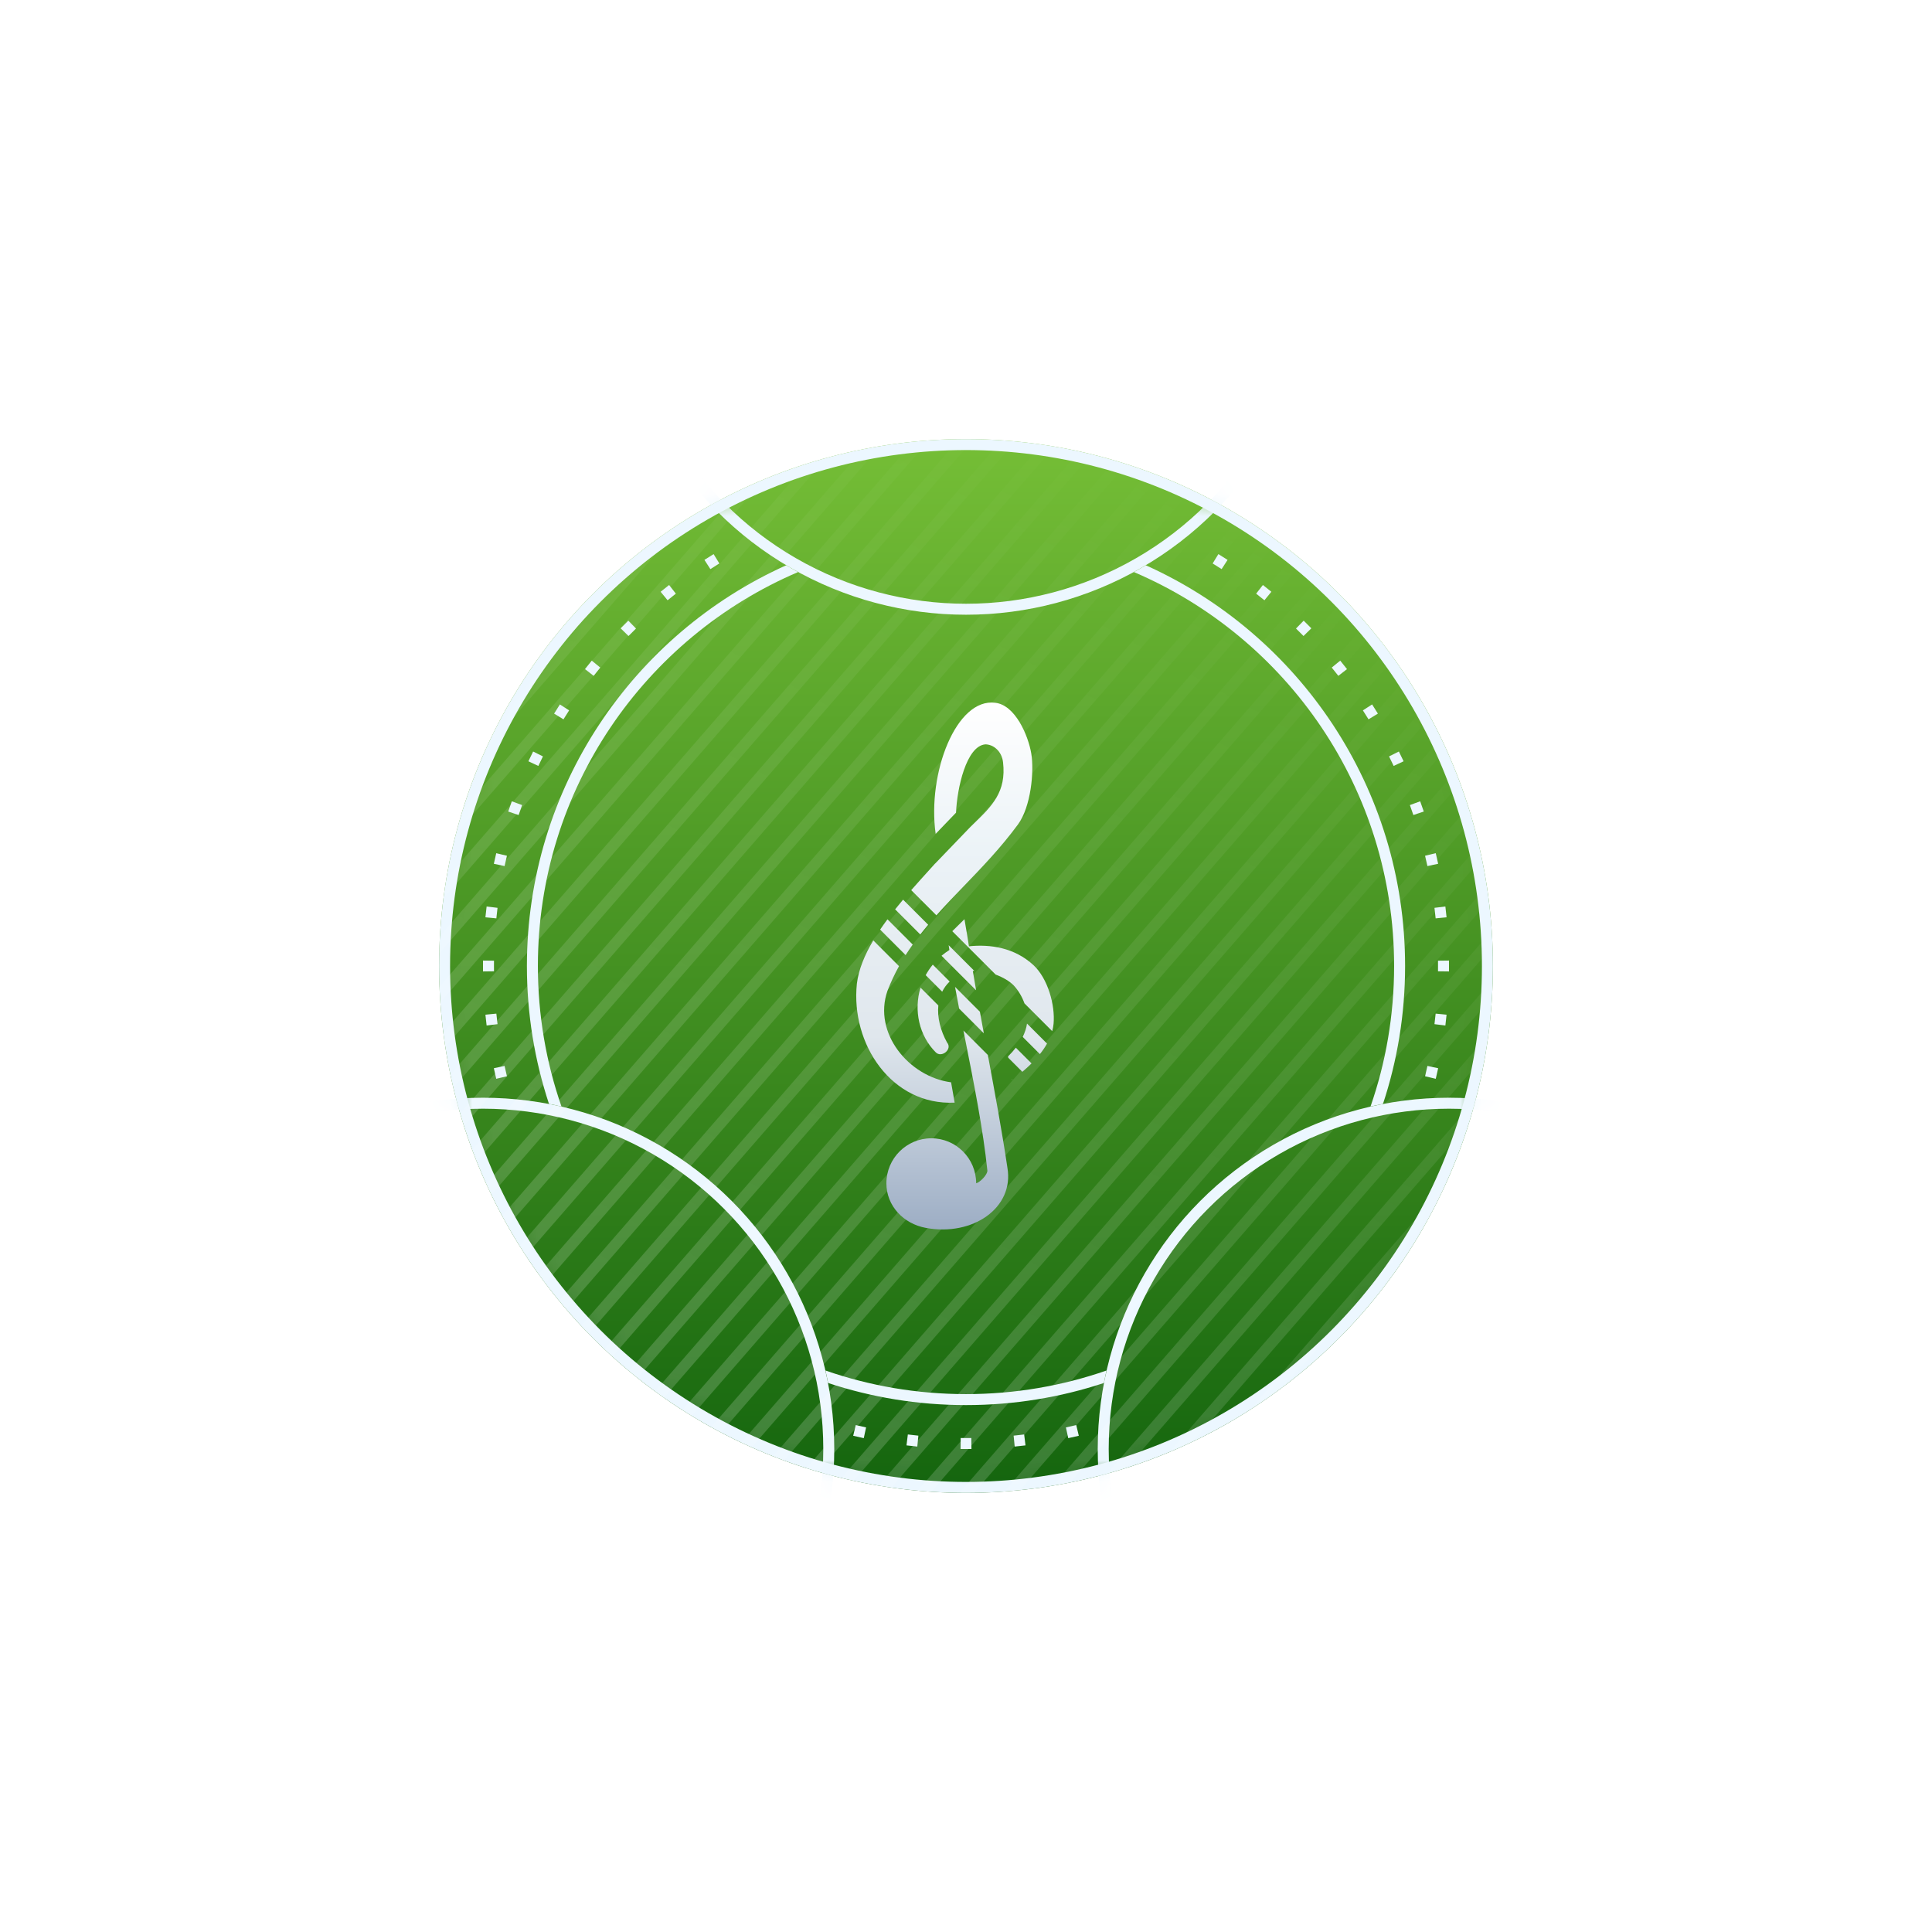 <svg width="88" height="88" viewBox="0 0 88 88" fill="none" xmlns="http://www.w3.org/2000/svg">
<g filter="url(#filter0_d_21_27335)">
<circle cx="44" cy="44" r="24" fill="url(#paint0_linear_21_27335)"/>
<circle cx="44" cy="44" r="23.75" stroke="#ECF7FF" stroke-width="0.5"/>
</g>
<mask id="mask0_21_27335" style="mask-type:alpha" maskUnits="userSpaceOnUse" x="20" y="20" width="48" height="48">
<circle cx="44" cy="44" r="24" fill="black"/>
</mask>
<g mask="url(#mask0_21_27335)">
<circle cx="66" cy="66" r="15.75" stroke="#ECF7FF" stroke-width="0.5"/>
<circle cx="22" cy="66" r="15.75" stroke="#ECF7FF" stroke-width="0.5"/>
<circle cx="44" cy="12" r="15.75" stroke="#ECF7FF" stroke-width="0.5"/>
<path d="M44.924 -2L45.301 -1.672L-0.623 51.158L-1 50.83L44.924 -2Z" fill="url(#paint1_linear_21_27335)" fill-opacity="0.33"/>
<path d="M46.056 -1.016L46.433 -0.688L0.509 52.142L0.132 51.814L46.056 -1.016Z" fill="url(#paint2_linear_21_27335)" fill-opacity="0.33"/>
<path d="M47.188 -0.032L47.565 0.296L1.641 53.126L1.264 52.798L47.188 -0.032Z" fill="url(#paint3_linear_21_27335)" fill-opacity="0.33"/>
<path d="M48.32 0.952L48.697 1.28L2.773 54.11L2.396 53.782L48.32 0.952Z" fill="url(#paint4_linear_21_27335)" fill-opacity="0.33"/>
<path d="M49.452 1.936L49.829 2.264L3.905 55.094L3.528 54.766L49.452 1.936Z" fill="url(#paint5_linear_21_27335)" fill-opacity="0.33"/>
<path d="M50.584 2.92L50.962 3.248L5.037 56.078L4.66 55.75L50.584 2.92Z" fill="url(#paint6_linear_21_27335)" fill-opacity="0.33"/>
<path d="M51.716 3.905L52.094 4.233L6.169 57.062L5.792 56.734L51.716 3.905Z" fill="url(#paint7_linear_21_27335)" fill-opacity="0.33"/>
<path d="M52.848 4.889L53.226 5.217L7.301 58.046L6.924 57.718L52.848 4.889Z" fill="url(#paint8_linear_21_27335)" fill-opacity="0.33"/>
<path d="M53.98 5.873L54.358 6.201L8.434 59.03L8.056 58.702L53.98 5.873Z" fill="url(#paint9_linear_21_27335)" fill-opacity="0.33"/>
<path d="M55.112 6.857L55.49 7.185L9.566 60.014L9.188 59.687L55.112 6.857Z" fill="url(#paint10_linear_21_27335)" fill-opacity="0.33"/>
<path d="M56.245 7.841L56.622 8.169L10.698 60.999L10.32 60.671L56.245 7.841Z" fill="url(#paint11_linear_21_27335)" fill-opacity="0.33"/>
<path d="M57.377 8.825L57.754 9.153L11.83 61.983L11.452 61.655L57.377 8.825Z" fill="url(#paint12_linear_21_27335)" fill-opacity="0.33"/>
<path d="M58.509 9.809L58.886 10.137L12.962 62.967L12.585 62.639L58.509 9.809Z" fill="url(#paint13_linear_21_27335)" fill-opacity="0.33"/>
<path d="M59.641 10.793L60.018 11.121L14.094 63.951L13.716 63.623L59.641 10.793Z" fill="url(#paint14_linear_21_27335)" fill-opacity="0.33"/>
<path d="M60.773 11.777L61.15 12.105L15.226 64.935L14.849 64.607L60.773 11.777Z" fill="url(#paint15_linear_21_27335)" fill-opacity="0.33"/>
<path d="M61.905 12.761L62.282 13.089L16.358 65.919L15.981 65.591L61.905 12.761Z" fill="url(#paint16_linear_21_27335)" fill-opacity="0.33"/>
<path d="M63.037 13.745L63.414 14.073L17.49 66.903L17.113 66.575L63.037 13.745Z" fill="url(#paint17_linear_21_27335)" fill-opacity="0.33"/>
<path d="M64.169 14.729L64.546 15.057L18.622 67.887L18.245 67.559L64.169 14.729Z" fill="url(#paint18_linear_21_27335)" fill-opacity="0.33"/>
<path d="M65.301 15.714L65.678 16.042L19.754 68.871L19.377 68.543L65.301 15.714Z" fill="url(#paint19_linear_21_27335)" fill-opacity="0.33"/>
<path d="M66.433 16.698L66.81 17.026L20.886 69.855L20.509 69.527L66.433 16.698Z" fill="url(#paint20_linear_21_27335)" fill-opacity="0.33"/>
<path d="M67.565 17.682L67.942 18.01L22.018 70.84L21.641 70.511L67.565 17.682Z" fill="url(#paint21_linear_21_27335)" fill-opacity="0.33"/>
<path d="M68.697 18.666L69.075 18.994L23.15 71.824L22.773 71.496L68.697 18.666Z" fill="url(#paint22_linear_21_27335)" fill-opacity="0.33"/>
<path d="M69.829 19.65L70.207 19.978L24.282 72.808L23.905 72.48L69.829 19.65Z" fill="url(#paint23_linear_21_27335)" fill-opacity="0.33"/>
<path d="M70.961 20.634L71.339 20.962L25.415 73.792L25.037 73.464L70.961 20.634Z" fill="url(#paint24_linear_21_27335)" fill-opacity="0.33"/>
<path d="M72.093 21.618L72.471 21.946L26.547 74.776L26.169 74.448L72.093 21.618Z" fill="url(#paint25_linear_21_27335)" fill-opacity="0.33"/>
<path d="M73.225 22.602L73.603 22.93L27.679 75.76L27.301 75.432L73.225 22.602Z" fill="url(#paint26_linear_21_27335)" fill-opacity="0.33"/>
<path d="M74.358 23.586L74.735 23.914L28.811 76.744L28.433 76.416L74.358 23.586Z" fill="url(#paint27_linear_21_27335)" fill-opacity="0.33"/>
<path d="M75.49 24.57L75.867 24.898L29.943 77.728L29.565 77.4L75.49 24.57Z" fill="url(#paint28_linear_21_27335)" fill-opacity="0.33"/>
<path d="M76.622 25.555L76.999 25.883L31.075 78.712L30.698 78.384L76.622 25.555Z" fill="url(#paint29_linear_21_27335)" fill-opacity="0.33"/>
<path d="M77.754 26.539L78.131 26.867L32.207 79.696L31.83 79.368L77.754 26.539Z" fill="url(#paint30_linear_21_27335)" fill-opacity="0.33"/>
<path d="M78.886 27.523L79.263 27.851L33.339 80.68L32.962 80.352L78.886 27.523Z" fill="url(#paint31_linear_21_27335)" fill-opacity="0.33"/>
<path d="M80.018 28.507L80.395 28.835L34.471 81.664L34.094 81.336L80.018 28.507Z" fill="url(#paint32_linear_21_27335)" fill-opacity="0.33"/>
<path d="M81.15 29.491L81.527 29.819L35.603 82.648L35.226 82.32L81.15 29.491Z" fill="url(#paint33_linear_21_27335)" fill-opacity="0.33"/>
<path d="M82.282 30.475L82.659 30.803L36.735 83.633L36.358 83.305L82.282 30.475Z" fill="url(#paint34_linear_21_27335)" fill-opacity="0.33"/>
<path d="M83.414 31.459L83.791 31.787L37.867 84.617L37.49 84.289L83.414 31.459Z" fill="url(#paint35_linear_21_27335)" fill-opacity="0.33"/>
<path d="M84.546 32.443L84.923 32.771L38.999 85.601L38.622 85.273L84.546 32.443Z" fill="url(#paint36_linear_21_27335)" fill-opacity="0.33"/>
<path d="M85.678 33.427L86.055 33.755L40.131 86.585L39.754 86.257L85.678 33.427Z" fill="url(#paint37_linear_21_27335)" fill-opacity="0.33"/>
<path d="M86.81 34.411L87.188 34.739L41.263 87.569L40.886 87.241L86.81 34.411Z" fill="url(#paint38_linear_21_27335)" fill-opacity="0.33"/>
<path d="M87.942 35.395L88.32 35.723L42.395 88.553L42.018 88.225L87.942 35.395Z" fill="url(#paint39_linear_21_27335)" fill-opacity="0.33"/>
<path d="M89.074 36.38L89.452 36.708L43.528 89.537L43.15 89.209L89.074 36.38Z" fill="url(#paint40_linear_21_27335)" fill-opacity="0.33"/>
</g>
<path fill-rule="evenodd" clip-rule="evenodd" d="M35.81 25.748C28.848 28.877 24 35.872 24 44C24 46.194 24.353 48.306 25.006 50.282C25.197 50.318 25.387 50.358 25.575 50.401C24.878 48.396 24.5 46.242 24.5 44C24.5 35.945 29.384 29.031 36.352 26.057C36.169 25.957 35.989 25.854 35.81 25.748ZM51.648 26.057C58.616 29.031 63.5 35.945 63.5 44C63.5 46.242 63.122 48.396 62.425 50.401C62.613 50.358 62.803 50.318 62.993 50.282C63.647 48.306 64 46.194 64 44C64 35.872 59.152 28.877 52.19 25.748C52.011 25.854 51.831 25.957 51.648 26.057ZM50.401 62.425C48.396 63.121 46.242 63.5 44 63.5C41.758 63.5 39.604 63.121 37.599 62.425C37.642 62.613 37.682 62.803 37.718 62.993C39.694 63.647 41.806 64 44 64C46.194 64 48.306 63.647 50.282 62.993C50.318 62.803 50.358 62.613 50.401 62.425Z" fill="#ECF7FF"/>
<path fill-rule="evenodd" clip-rule="evenodd" d="M22.251 44.245L22.001 44.248C22 44.165 22 44.083 22 44C22 43.917 22 43.834 22.001 43.752L22.251 43.755L22.501 43.758C22.5 43.838 22.5 43.919 22.5 44C22.5 44.081 22.5 44.162 22.501 44.242L22.251 44.245ZM22.359 41.806L22.11 41.782C22.127 41.617 22.145 41.453 22.165 41.29L22.413 41.32L22.662 41.351C22.642 41.51 22.624 41.671 22.608 41.831L22.359 41.806ZM22.738 39.396L22.494 39.344C22.529 39.182 22.565 39.022 22.603 38.862L22.846 38.92L23.09 38.978C23.052 39.135 23.016 39.291 22.983 39.449L22.738 39.396ZM23.386 37.044L23.149 36.965C23.201 36.809 23.256 36.654 23.312 36.499L23.547 36.584L23.782 36.67C23.727 36.82 23.674 36.972 23.623 37.124L23.386 37.044ZM24.294 34.781L24.068 34.675C24.138 34.526 24.209 34.378 24.283 34.231L24.507 34.342L24.73 34.453C24.659 34.597 24.589 34.742 24.521 34.887L24.294 34.781ZM25.452 32.634L25.239 32.504C25.325 32.363 25.413 32.224 25.502 32.086L25.712 32.221L25.922 32.357C25.835 32.492 25.749 32.628 25.665 32.765L25.452 32.634ZM26.843 30.63L26.646 30.477C26.747 30.347 26.85 30.218 26.954 30.091L27.148 30.249L27.341 30.407C27.239 30.532 27.139 30.657 27.04 30.784L26.843 30.63ZM28.449 28.794L28.27 28.619C28.385 28.501 28.502 28.385 28.619 28.27L28.794 28.449L28.969 28.628C28.854 28.74 28.74 28.854 28.628 28.969L28.449 28.794ZM30.249 27.148L30.091 26.954C30.218 26.85 30.347 26.747 30.477 26.646L30.63 26.843L30.784 27.04C30.657 27.139 30.532 27.239 30.407 27.341L30.249 27.148ZM32.221 25.712L32.086 25.502C32.224 25.413 32.363 25.325 32.504 25.239L32.635 25.452L32.765 25.665C32.628 25.749 32.492 25.835 32.357 25.922L32.221 25.712ZM55.914 25.502C55.776 25.413 55.637 25.325 55.496 25.239L55.365 25.452L55.235 25.665C55.372 25.749 55.508 25.835 55.643 25.922L55.779 25.712L55.914 25.502ZM57.37 26.843L57.523 26.646C57.653 26.747 57.782 26.85 57.909 26.954L57.751 27.148L57.593 27.341C57.468 27.239 57.343 27.139 57.216 27.04L57.37 26.843ZM59.206 28.449L59.381 28.27C59.498 28.385 59.615 28.501 59.73 28.619L59.551 28.794L59.373 28.969C59.26 28.854 59.146 28.74 59.031 28.628L59.206 28.449ZM60.852 30.249L61.046 30.091C61.15 30.218 61.253 30.347 61.354 30.477L61.157 30.63L60.96 30.784C60.861 30.657 60.761 30.532 60.659 30.407L60.852 30.249ZM62.288 32.221L62.498 32.086C62.587 32.224 62.675 32.363 62.761 32.504L62.548 32.634L62.335 32.765C62.251 32.628 62.165 32.492 62.078 32.357L62.288 32.221ZM63.493 34.342L63.717 34.231C63.791 34.378 63.862 34.526 63.932 34.675L63.706 34.781L63.479 34.887C63.411 34.742 63.341 34.597 63.27 34.453L63.493 34.342ZM64.453 36.584L64.688 36.499C64.744 36.654 64.799 36.809 64.851 36.965L64.614 37.044L64.377 37.124C64.326 36.972 64.273 36.82 64.218 36.67L64.453 36.584ZM65.154 38.92L65.397 38.862C65.435 39.022 65.472 39.182 65.506 39.344L65.262 39.396L65.017 39.449C64.984 39.291 64.948 39.135 64.91 38.978L65.154 38.92ZM65.587 41.32L65.835 41.29C65.855 41.453 65.873 41.617 65.889 41.782L65.641 41.806L65.392 41.831C65.376 41.671 65.358 41.51 65.338 41.351L65.587 41.32ZM66 44C66 43.917 65.999 43.834 65.999 43.752L65.749 43.755L65.499 43.758C65.5 43.838 65.5 43.919 65.5 44C65.5 44.081 65.5 44.162 65.499 44.242L65.749 44.245L65.999 44.248C65.999 44.165 66 44.083 66 44ZM65.641 46.193L65.889 46.218C65.873 46.383 65.855 46.547 65.835 46.71L65.587 46.68L65.338 46.649C65.358 46.489 65.376 46.329 65.392 46.169L65.641 46.193ZM65.262 48.604L65.506 48.656C65.472 48.818 65.435 48.978 65.397 49.138L65.154 49.08L64.91 49.022C64.948 48.865 64.984 48.709 65.017 48.551L65.262 48.604ZM49.08 65.154L49.138 65.397C48.978 65.435 48.818 65.472 48.656 65.506L48.604 65.262L48.551 65.017C48.709 64.984 48.865 64.948 49.022 64.91L49.08 65.154ZM46.68 65.587L46.71 65.835C46.547 65.855 46.383 65.873 46.218 65.889L46.194 65.641L46.169 65.392C46.329 65.376 46.489 65.358 46.649 65.338L46.68 65.587ZM44.245 65.749L44.248 65.999C44.165 65.999 44.083 66 44 66C43.917 66 43.835 65.999 43.752 65.999L43.755 65.749L43.758 65.499C43.838 65.499 43.919 65.5 44 65.5C44.081 65.5 44.162 65.499 44.242 65.499L44.245 65.749ZM41.806 65.641L41.782 65.889C41.617 65.873 41.453 65.855 41.29 65.835L41.32 65.587L41.351 65.338C41.511 65.358 41.671 65.376 41.831 65.392L41.806 65.641ZM39.396 65.262L39.344 65.506C39.182 65.472 39.022 65.435 38.862 65.397L38.92 65.154L38.978 64.91C39.135 64.948 39.291 64.984 39.449 65.017L39.396 65.262ZM22.846 49.08L22.603 49.138C22.565 48.978 22.529 48.818 22.494 48.656L22.738 48.604L22.983 48.551C23.016 48.709 23.052 48.865 23.09 49.022L22.846 49.08ZM22.413 46.68L22.165 46.71C22.145 46.547 22.127 46.383 22.11 46.218L22.359 46.193L22.608 46.169C22.624 46.329 22.642 46.489 22.662 46.649L22.413 46.68Z" fill="#ECF7FF"/>
<g filter="url(#filter1_d_21_27335)">
<path fill-rule="evenodd" clip-rule="evenodd" d="M42.618 37.981L42.618 37.981H42.618C42.618 37.981 42.618 37.981 42.618 37.981ZM42.651 41.691C43.046 41.248 43.462 40.817 43.885 40.378C44.723 39.509 45.588 38.612 46.368 37.551C46.954 36.753 47.113 35.146 46.972 34.317C46.831 33.488 46.239 32.111 45.333 32.011C43.559 31.776 42.229 35.212 42.618 37.981L43.546 37.016C43.592 35.916 44.011 33.975 44.883 33.904C45.241 33.908 45.628 34.202 45.688 34.724C45.843 36.073 45.179 36.717 44.371 37.499C44.315 37.553 44.259 37.607 44.202 37.663L42.597 39.332L42.595 39.33C42.52 39.412 42.445 39.496 42.369 39.58C42.088 39.89 41.795 40.213 41.505 40.545L42.651 41.691ZM42.277 42.121L41.134 40.978C41.012 41.123 40.891 41.271 40.772 41.419L41.917 42.563C42.034 42.414 42.154 42.266 42.277 42.121ZM42.886 43.533C42.997 43.44 43.116 43.352 43.244 43.271C43.232 43.19 43.22 43.118 43.21 43.053L44.377 44.22C44.355 44.222 44.333 44.223 44.311 44.226C44.359 44.515 44.408 44.809 44.46 45.106L42.886 43.533ZM41.573 43.023L40.423 41.873C40.307 42.029 40.196 42.185 40.089 42.343L41.249 43.503C41.353 43.34 41.461 43.18 41.573 43.023ZM42.164 44.418C42.255 44.251 42.363 44.09 42.487 43.938L43.256 44.707C43.112 44.845 42.999 45.001 42.916 45.17L42.164 44.418ZM40.949 44.007L39.777 42.834C39.386 43.493 39.107 44.158 39.029 44.81C38.743 47.564 40.627 50.363 43.483 50.224L43.321 49.298C41.403 49.047 39.754 47.056 40.422 45.133C40.575 44.736 40.752 44.362 40.949 44.007ZM41.928 44.985L42.74 45.797C42.684 46.345 42.84 46.948 43.138 47.486C43.397 47.789 42.886 48.203 42.621 47.931C41.863 47.175 41.614 46.021 41.928 44.985ZM43.883 46.94C43.91 47.08 43.939 47.222 43.967 47.364C44.361 49.347 44.784 51.477 44.973 53.313C44.992 53.494 44.636 53.857 44.463 53.897C44.463 52.766 43.548 51.848 42.419 51.848C41.29 51.848 40.374 52.766 40.374 53.897C40.375 54.931 41.155 55.742 42.17 55.929C44.317 56.326 46.19 55.01 45.889 53.206C45.636 51.503 45.311 49.753 44.995 48.052L43.883 46.94ZM46.095 49.153L46.101 49.184C46.106 49.18 46.111 49.176 46.116 49.173L46.095 49.153ZM46.566 48.82L45.924 48.178L45.914 48.119C46.045 47.991 46.164 47.858 46.27 47.721L46.986 48.437C46.852 48.57 46.711 48.698 46.566 48.82ZM47.366 48.013C47.489 47.859 47.599 47.699 47.691 47.534L46.779 46.622C46.752 46.82 46.684 47.025 46.582 47.229L47.366 48.013ZM46.663 45.703L47.927 46.967C47.958 46.856 47.978 46.744 47.989 46.63C48.066 45.793 47.733 44.565 47.065 43.953C46.202 43.162 45.107 43.002 44.134 43.102C44.069 42.676 44.024 42.418 43.987 42.207C43.966 42.086 43.948 41.981 43.93 41.868L43.375 42.415L45.351 44.391C45.683 44.514 45.984 44.691 46.173 44.884C46.393 45.122 46.558 45.409 46.663 45.703ZM44.633 46.083C44.691 46.407 44.751 46.735 44.812 47.066L43.687 45.94C43.621 45.601 43.559 45.271 43.501 44.951L44.633 46.083Z" fill="url(#paint41_linear_21_27335)"/>
</g>
<defs>
<filter id="filter0_d_21_27335" x="0" y="0" width="88" height="88" filterUnits="userSpaceOnUse" color-interpolation-filters="sRGB">
<feFlood flood-opacity="0" result="BackgroundImageFix"/>
<feColorMatrix in="SourceAlpha" type="matrix" values="0 0 0 0 0 0 0 0 0 0 0 0 0 0 0 0 0 0 127 0" result="hardAlpha"/>
<feOffset/>
<feGaussianBlur stdDeviation="10"/>
<feComposite in2="hardAlpha" operator="out"/>
<feColorMatrix type="matrix" values="0 0 0 0 0.084 0 0 0 0 0.738 0 0 0 0 0.071 0 0 0 1 0"/>
<feBlend mode="normal" in2="BackgroundImageFix" result="effect1_dropShadow_21_27335"/>
<feBlend mode="normal" in="SourceGraphic" in2="effect1_dropShadow_21_27335" result="shape"/>
</filter>
<filter id="filter1_d_21_27335" x="23" y="16" width="41" height="56" filterUnits="userSpaceOnUse" color-interpolation-filters="sRGB">
<feFlood flood-opacity="0" result="BackgroundImageFix"/>
<feColorMatrix in="SourceAlpha" type="matrix" values="0 0 0 0 0 0 0 0 0 0 0 0 0 0 0 0 0 0 127 0" result="hardAlpha"/>
<feOffset/>
<feGaussianBlur stdDeviation="8"/>
<feComposite in2="hardAlpha" operator="out"/>
<feColorMatrix type="matrix" values="0 0 0 0 0.357 0 0 0 0 0.34 0 0 0 0 0.554 0 0 0 1 0"/>
<feBlend mode="normal" in2="BackgroundImageFix" result="effect1_dropShadow_21_27335"/>
<feBlend mode="normal" in="SourceGraphic" in2="effect1_dropShadow_21_27335" result="shape"/>
</filter>
<linearGradient id="paint0_linear_21_27335" x1="44" y1="20" x2="44" y2="68" gradientUnits="userSpaceOnUse">
<stop stop-color="#75BE36"/>
<stop offset="1" stop-color="#14650E"/>
</linearGradient>
<linearGradient id="paint1_linear_21_27335" x1="59" y1="24.5" x2="16.5" y2="100.5" gradientUnits="userSpaceOnUse">
<stop stop-color="white" stop-opacity="0"/>
<stop offset="1" stop-color="white"/>
</linearGradient>
<linearGradient id="paint2_linear_21_27335" x1="59" y1="24.5" x2="16.5" y2="100.5" gradientUnits="userSpaceOnUse">
<stop stop-color="white" stop-opacity="0"/>
<stop offset="1" stop-color="white"/>
</linearGradient>
<linearGradient id="paint3_linear_21_27335" x1="59" y1="24.5" x2="16.5" y2="100.5" gradientUnits="userSpaceOnUse">
<stop stop-color="white" stop-opacity="0"/>
<stop offset="1" stop-color="white"/>
</linearGradient>
<linearGradient id="paint4_linear_21_27335" x1="59" y1="24.5" x2="16.5" y2="100.5" gradientUnits="userSpaceOnUse">
<stop stop-color="white" stop-opacity="0"/>
<stop offset="1" stop-color="white"/>
</linearGradient>
<linearGradient id="paint5_linear_21_27335" x1="59" y1="24.5" x2="16.5" y2="100.5" gradientUnits="userSpaceOnUse">
<stop stop-color="white" stop-opacity="0"/>
<stop offset="1" stop-color="white"/>
</linearGradient>
<linearGradient id="paint6_linear_21_27335" x1="59" y1="24.5" x2="16.5" y2="100.5" gradientUnits="userSpaceOnUse">
<stop stop-color="white" stop-opacity="0"/>
<stop offset="1" stop-color="white"/>
</linearGradient>
<linearGradient id="paint7_linear_21_27335" x1="59" y1="24.5" x2="16.5" y2="100.5" gradientUnits="userSpaceOnUse">
<stop stop-color="white" stop-opacity="0"/>
<stop offset="1" stop-color="white"/>
</linearGradient>
<linearGradient id="paint8_linear_21_27335" x1="59" y1="24.5" x2="16.5" y2="100.5" gradientUnits="userSpaceOnUse">
<stop stop-color="white" stop-opacity="0"/>
<stop offset="1" stop-color="white"/>
</linearGradient>
<linearGradient id="paint9_linear_21_27335" x1="59" y1="24.5" x2="16.5" y2="100.5" gradientUnits="userSpaceOnUse">
<stop stop-color="white" stop-opacity="0"/>
<stop offset="1" stop-color="white"/>
</linearGradient>
<linearGradient id="paint10_linear_21_27335" x1="59" y1="24.5" x2="16.5" y2="100.5" gradientUnits="userSpaceOnUse">
<stop stop-color="white" stop-opacity="0"/>
<stop offset="1" stop-color="white"/>
</linearGradient>
<linearGradient id="paint11_linear_21_27335" x1="59" y1="24.5" x2="16.5" y2="100.5" gradientUnits="userSpaceOnUse">
<stop stop-color="white" stop-opacity="0"/>
<stop offset="1" stop-color="white"/>
</linearGradient>
<linearGradient id="paint12_linear_21_27335" x1="59" y1="24.5" x2="16.5" y2="100.5" gradientUnits="userSpaceOnUse">
<stop stop-color="white" stop-opacity="0"/>
<stop offset="1" stop-color="white"/>
</linearGradient>
<linearGradient id="paint13_linear_21_27335" x1="59" y1="24.5" x2="16.5" y2="100.5" gradientUnits="userSpaceOnUse">
<stop stop-color="white" stop-opacity="0"/>
<stop offset="1" stop-color="white"/>
</linearGradient>
<linearGradient id="paint14_linear_21_27335" x1="59" y1="24.5" x2="16.5" y2="100.5" gradientUnits="userSpaceOnUse">
<stop stop-color="white" stop-opacity="0"/>
<stop offset="1" stop-color="white"/>
</linearGradient>
<linearGradient id="paint15_linear_21_27335" x1="59" y1="24.5" x2="16.5" y2="100.5" gradientUnits="userSpaceOnUse">
<stop stop-color="white" stop-opacity="0"/>
<stop offset="1" stop-color="white"/>
</linearGradient>
<linearGradient id="paint16_linear_21_27335" x1="59" y1="24.5" x2="16.5" y2="100.5" gradientUnits="userSpaceOnUse">
<stop stop-color="white" stop-opacity="0"/>
<stop offset="1" stop-color="white"/>
</linearGradient>
<linearGradient id="paint17_linear_21_27335" x1="59" y1="24.5" x2="16.5" y2="100.5" gradientUnits="userSpaceOnUse">
<stop stop-color="white" stop-opacity="0"/>
<stop offset="1" stop-color="white"/>
</linearGradient>
<linearGradient id="paint18_linear_21_27335" x1="59" y1="24.5" x2="16.5" y2="100.5" gradientUnits="userSpaceOnUse">
<stop stop-color="white" stop-opacity="0"/>
<stop offset="1" stop-color="white"/>
</linearGradient>
<linearGradient id="paint19_linear_21_27335" x1="59" y1="24.5" x2="16.5" y2="100.5" gradientUnits="userSpaceOnUse">
<stop stop-color="white" stop-opacity="0"/>
<stop offset="1" stop-color="white"/>
</linearGradient>
<linearGradient id="paint20_linear_21_27335" x1="59" y1="24.5" x2="16.5" y2="100.5" gradientUnits="userSpaceOnUse">
<stop stop-color="white" stop-opacity="0"/>
<stop offset="1" stop-color="white"/>
</linearGradient>
<linearGradient id="paint21_linear_21_27335" x1="59" y1="24.5" x2="16.5" y2="100.5" gradientUnits="userSpaceOnUse">
<stop stop-color="white" stop-opacity="0"/>
<stop offset="1" stop-color="white"/>
</linearGradient>
<linearGradient id="paint22_linear_21_27335" x1="59" y1="24.5" x2="16.5" y2="100.5" gradientUnits="userSpaceOnUse">
<stop stop-color="white" stop-opacity="0"/>
<stop offset="1" stop-color="white"/>
</linearGradient>
<linearGradient id="paint23_linear_21_27335" x1="59" y1="24.5" x2="16.5" y2="100.5" gradientUnits="userSpaceOnUse">
<stop stop-color="white" stop-opacity="0"/>
<stop offset="1" stop-color="white"/>
</linearGradient>
<linearGradient id="paint24_linear_21_27335" x1="59" y1="24.5" x2="16.5" y2="100.5" gradientUnits="userSpaceOnUse">
<stop stop-color="white" stop-opacity="0"/>
<stop offset="1" stop-color="white"/>
</linearGradient>
<linearGradient id="paint25_linear_21_27335" x1="59" y1="24.5" x2="16.5" y2="100.5" gradientUnits="userSpaceOnUse">
<stop stop-color="white" stop-opacity="0"/>
<stop offset="1" stop-color="white"/>
</linearGradient>
<linearGradient id="paint26_linear_21_27335" x1="59" y1="24.5" x2="16.5" y2="100.5" gradientUnits="userSpaceOnUse">
<stop stop-color="white" stop-opacity="0"/>
<stop offset="1" stop-color="white"/>
</linearGradient>
<linearGradient id="paint27_linear_21_27335" x1="59" y1="24.5" x2="16.5" y2="100.5" gradientUnits="userSpaceOnUse">
<stop stop-color="white" stop-opacity="0"/>
<stop offset="1" stop-color="white"/>
</linearGradient>
<linearGradient id="paint28_linear_21_27335" x1="59" y1="24.5" x2="16.5" y2="100.5" gradientUnits="userSpaceOnUse">
<stop stop-color="white" stop-opacity="0"/>
<stop offset="1" stop-color="white"/>
</linearGradient>
<linearGradient id="paint29_linear_21_27335" x1="59" y1="24.5" x2="16.5" y2="100.5" gradientUnits="userSpaceOnUse">
<stop stop-color="white" stop-opacity="0"/>
<stop offset="1" stop-color="white"/>
</linearGradient>
<linearGradient id="paint30_linear_21_27335" x1="59" y1="24.5" x2="16.5" y2="100.5" gradientUnits="userSpaceOnUse">
<stop stop-color="white" stop-opacity="0"/>
<stop offset="1" stop-color="white"/>
</linearGradient>
<linearGradient id="paint31_linear_21_27335" x1="59" y1="24.5" x2="16.5" y2="100.5" gradientUnits="userSpaceOnUse">
<stop stop-color="white" stop-opacity="0"/>
<stop offset="1" stop-color="white"/>
</linearGradient>
<linearGradient id="paint32_linear_21_27335" x1="59" y1="24.5" x2="16.5" y2="100.5" gradientUnits="userSpaceOnUse">
<stop stop-color="white" stop-opacity="0"/>
<stop offset="1" stop-color="white"/>
</linearGradient>
<linearGradient id="paint33_linear_21_27335" x1="59" y1="24.5" x2="16.5" y2="100.5" gradientUnits="userSpaceOnUse">
<stop stop-color="white" stop-opacity="0"/>
<stop offset="1" stop-color="white"/>
</linearGradient>
<linearGradient id="paint34_linear_21_27335" x1="59" y1="24.5" x2="16.5" y2="100.5" gradientUnits="userSpaceOnUse">
<stop stop-color="white" stop-opacity="0"/>
<stop offset="1" stop-color="white"/>
</linearGradient>
<linearGradient id="paint35_linear_21_27335" x1="59" y1="24.5" x2="16.5" y2="100.5" gradientUnits="userSpaceOnUse">
<stop stop-color="white" stop-opacity="0"/>
<stop offset="1" stop-color="white"/>
</linearGradient>
<linearGradient id="paint36_linear_21_27335" x1="59" y1="24.5" x2="16.5" y2="100.5" gradientUnits="userSpaceOnUse">
<stop stop-color="white" stop-opacity="0"/>
<stop offset="1" stop-color="white"/>
</linearGradient>
<linearGradient id="paint37_linear_21_27335" x1="59" y1="24.5" x2="16.5" y2="100.5" gradientUnits="userSpaceOnUse">
<stop stop-color="white" stop-opacity="0"/>
<stop offset="1" stop-color="white"/>
</linearGradient>
<linearGradient id="paint38_linear_21_27335" x1="59" y1="24.5" x2="16.5" y2="100.5" gradientUnits="userSpaceOnUse">
<stop stop-color="white" stop-opacity="0"/>
<stop offset="1" stop-color="white"/>
</linearGradient>
<linearGradient id="paint39_linear_21_27335" x1="59" y1="24.5" x2="16.5" y2="100.5" gradientUnits="userSpaceOnUse">
<stop stop-color="white" stop-opacity="0"/>
<stop offset="1" stop-color="white"/>
</linearGradient>
<linearGradient id="paint40_linear_21_27335" x1="59" y1="24.5" x2="16.5" y2="100.5" gradientUnits="userSpaceOnUse">
<stop stop-color="white" stop-opacity="0"/>
<stop offset="1" stop-color="white"/>
</linearGradient>
<linearGradient id="paint41_linear_21_27335" x1="43.5" y1="32" x2="43.5" y2="56.505" gradientUnits="userSpaceOnUse">
<stop stop-color="white"/>
<stop offset="0.271" stop-color="#ECF3F7"/>
<stop offset="0.62" stop-color="#E0E7ED"/>
<stop offset="1" stop-color="#99AAC2"/>
</linearGradient>
</defs>
</svg>
